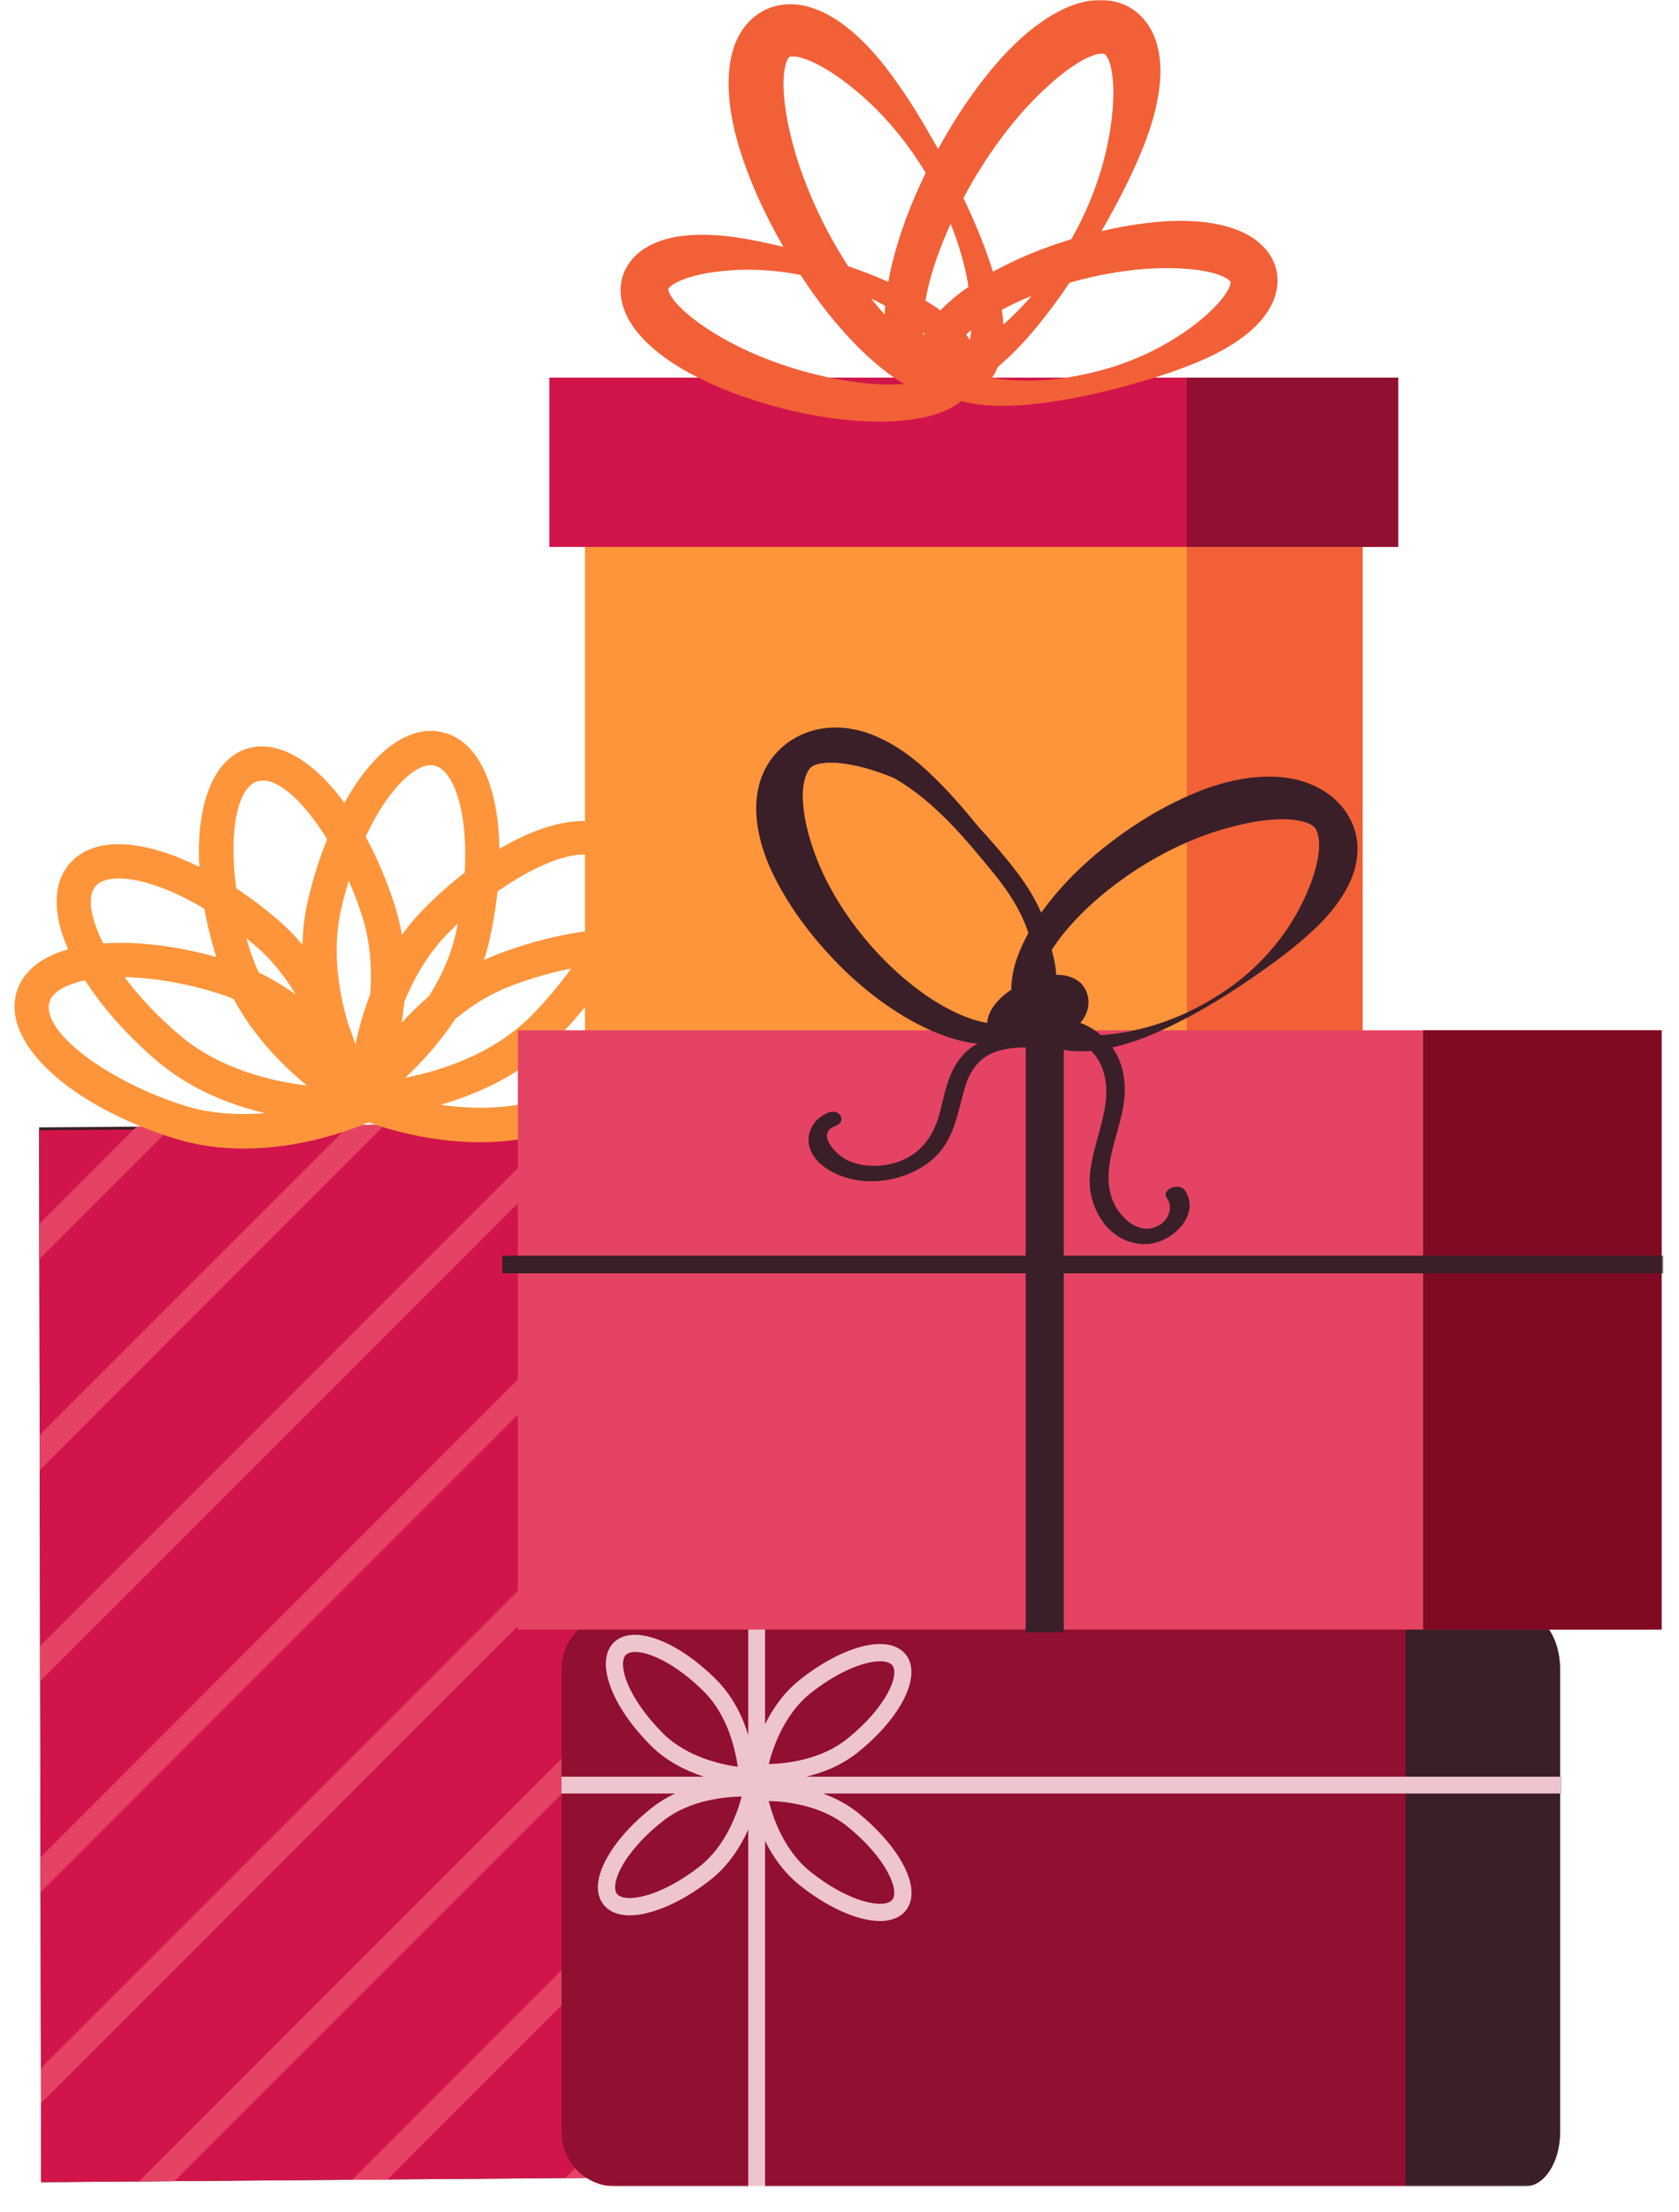 <svg viewBox="135 0 810 1066.5" fill="none" xmlns="http://www.w3.org/2000/svg" xmlns:xlink="http://www.w3.org/1999/xlink" overflow="visible" width="810px" height="1066.5px"><g id="Master/Stickers/Gift Boxes"><g id="Group 30"><path id="Fill 1" fill-rule="evenodd" clip-rule="evenodd" d="M423.522 541.496L406.433 541.637L320.749 542.309L303.661 542.456L217.977 543.128L200.864 543.272L153.868 543.629L153.892 560.792L153.918 571.137L153.942 590.17L153.99 607.112L154.084 663.034L154.134 691.958L154.182 708.876L154.326 793.72L154.374 810.641V810.667L154.54 895.485L154.566 912.432L154.732 997.276L154.758 1014.2L154.83 1052.24L202.088 1051.88L219.177 1051.73L304.858 1051.06L321.973 1050.92L407.633 1050.25L424.744 1050.12L433.242 1050.05L502.075 1049.52L501.933 972.938L501.909 955.967L501.741 871.15L501.717 854.203L501.549 769.386L501.525 752.438L501.381 667.571L501.357 660.349L501.333 650.652L501.187 568.47L501.141 540.896L423.522 541.496Z" fill="#3A1F28"/><path id="Fill 2" fill-rule="evenodd" clip-rule="evenodd" d="M422.319 542.715L405.207 542.859L319.451 543.606L302.362 543.747L216.63 544.467L199.496 544.635L153.891 545.019L153.918 555.724L153.987 590.141L154.012 607.086L154.084 650.578L154.156 691.93L154.18 708.874L154.348 793.694L154.372 810.639V810.665L154.54 895.483L154.566 912.427L154.732 997.273L154.758 1014.19L154.828 1052.23L202.11 1051.85L219.198 1051.71L304.906 1051.01L321.995 1050.89L407.679 1050.2L424.815 1050.05L433.24 1049.98L433.216 1041.65L433.194 1024.68L433.048 939.839L433.024 922.892L432.88 838.051L432.856 821.103L432.712 736.236L432.688 719.293L432.592 665.915L432.546 634.447L432.496 617.529L432.424 571.087L432.376 544.923V542.619L422.319 542.715Z" fill="#D1154B"/><path id="Fill 3" fill-rule="evenodd" clip-rule="evenodd" d="M217.974 543.121L216.63 544.465L154.012 607.084L153.988 607.108L153.94 590.163L153.988 590.139L200.862 543.265L217.974 543.121Z" fill="#E54363"/><path id="Fill 4" fill-rule="evenodd" clip-rule="evenodd" d="M320.748 542.308L319.452 543.604L154.18 708.875L154.132 691.954L154.156 691.93L302.363 543.748L303.659 542.452L320.748 542.308Z" fill="#E54363"/><path id="Fill 5" fill-rule="evenodd" clip-rule="evenodd" d="M406.432 541.635L405.208 542.859L154.349 793.694L154.325 793.718L154.373 810.639L422.32 542.715L423.52 541.491L406.432 541.635Z" fill="#E54363"/><path id="Fill 6" fill-rule="evenodd" clip-rule="evenodd" d="M432.545 634.446L154.565 912.426L154.541 895.482L432.497 617.525L432.545 634.446Z" fill="#E54363"/><path id="Fill 7" fill-rule="evenodd" clip-rule="evenodd" d="M432.713 736.236L154.757 1014.19L154.733 997.271L432.689 719.291L432.713 736.236Z" fill="#E54363"/><path id="Fill 8" fill-rule="evenodd" clip-rule="evenodd" d="M432.881 838.047L219.199 1051.7L219.175 1051.73L202.086 1051.87L432.857 821.103L432.881 838.047Z" fill="#E54363"/><path id="Fill 9" fill-rule="evenodd" clip-rule="evenodd" d="M433.049 939.834L321.972 1050.91L304.86 1051.06L433.025 922.89L433.049 939.834Z" fill="#E54363"/><path id="Fill 10" fill-rule="evenodd" clip-rule="evenodd" d="M433.217 1041.65L424.816 1050.05L424.744 1050.12L407.631 1050.24L407.679 1050.19L433.193 1024.68L433.217 1041.65Z" fill="#E54363"/><g id="Group 29"><path id="Fill 11" fill-rule="evenodd" clip-rule="evenodd" d="M453.99 501.214C441.807 512.943 423.679 523.719 402.947 531.56C376.526 541.557 348.042 537.405 330.531 532.96C349.542 529.508 378.873 520.798 400.573 498.84C412.521 486.755 422.459 473.713 429.571 461.009C432.722 460.858 435.814 460.796 438.749 460.925C454.047 461.583 464.375 466.069 467.082 473.233C469.794 480.393 465.02 490.593 453.99 501.214M222.838 536.527C186.457 525.091 149.841 499.863 155.472 481.951C157.493 475.519 165.531 470.827 177.817 468.751C186.164 482.316 198.285 496.208 212.865 508.674C236.005 528.453 265.454 534.778 284.71 536.722C267.679 540.857 244.835 543.44 222.838 536.527M178.367 424.945C181.177 421.657 185.987 419.996 192.273 419.996C197.116 419.996 202.838 420.98 209.199 422.965C217.99 425.711 227.389 430.189 236.843 435.981C238.326 444.585 240.527 453.581 243.489 462.759C243.935 464.146 244.415 465.514 244.917 466.865C244.862 466.849 244.809 466.827 244.754 466.81C222.697 459.871 200.731 457.027 182.807 458.691C182.272 457.697 181.693 456.696 181.206 455.71C174.423 441.981 173.387 430.765 178.367 424.945M257.967 373.368C259.232 372.96 260.535 372.763 261.87 372.763C272.862 372.763 285.936 386.108 296.834 404.385C292.915 413.8 289.593 424.082 287.085 434.883C284.582 445.669 284.056 456.371 284.731 466.499C279.702 459.215 273.678 452.202 266.435 446.01C259.652 440.209 252.644 434.981 245.607 430.419C241.661 402.889 244.795 377.619 257.967 373.368M319.48 382.373C327.526 371.409 335.895 365.377 342.891 365.377C343.774 365.377 344.634 365.476 345.471 365.668C352.928 367.401 358.749 377.037 361.439 392.112C363.059 401.182 363.419 411.584 362.642 422.646C355.688 427.927 348.721 434.03 341.943 440.887C335.801 447.103 330.739 453.922 326.546 460.935C325.901 453.214 324.48 445.31 321.945 437.455C317.908 424.946 312.926 413.533 307.382 403.601C310.998 395.619 315.057 388.406 319.48 382.373M323.76 520.918C332.062 513.689 342.841 502.859 351.894 488.97C360.057 482.166 369.564 476.055 380.395 471.958C393.272 467.088 406.151 463.73 418.106 462.06C411.748 472.232 403.525 482.547 393.922 492.261C371.011 515.443 337.733 522.66 321.235 524.883C321.998 523.642 322.824 522.336 323.76 520.918M295.059 528.017C278.799 527.307 244.199 523.15 218.945 501.558C206.464 490.887 195.889 479.189 188.195 467.676C189.848 467.599 191.531 467.558 193.247 467.558C207.976 467.558 224.887 470.371 241.945 475.733C244.823 476.638 247.588 477.725 250.3 478.892C262.72 502.559 282.514 519.173 295.059 528.017M296.14 514.877C296.39 515.823 296.632 516.749 296.853 517.642C288.076 511.028 276.762 501.113 267.255 488.219C279.332 496.399 289.065 506.333 296.14 514.877M348.597 447.464C352.572 443.441 356.822 439.551 361.217 435.888C360.463 440.995 359.489 446.187 358.274 451.412C355.577 463.04 350.544 473.553 344.642 482.76C335.541 490.507 328.122 498.96 322.376 506.554C324.162 499.421 325.705 491.222 326.466 482.39C331.292 470.33 338.303 457.88 348.597 447.464M296.198 436.995C297.972 429.361 300.17 422.021 302.691 415.092C306.723 423.137 310.27 431.732 313.04 440.324C317.384 453.786 318.13 467.589 317.154 480.202C312.092 493.17 309.466 505.526 308.098 514.759C307.256 513.638 306.346 512.469 305.398 511.276C304.913 510.119 304.416 508.888 303.917 507.614C302.717 503.553 301.253 499.182 299.477 494.629C294.691 478.45 291.398 457.677 296.198 436.995M252.393 459.887C250.658 454.508 249.175 448.947 247.951 443.362C252.132 446.384 256.281 449.638 260.354 453.121V453.123C273.754 464.577 282.694 479.402 288.644 493.183C279.963 485.174 269.441 477.379 257.165 471.647C255.338 467.894 253.713 463.979 252.393 459.887M416.38 408.464C421.144 408.464 425.119 409.727 427.936 412.511C433.385 417.897 433.293 429.156 427.687 443.407C426.578 446.223 425.222 449.105 423.755 452.005C409.17 453.32 393.099 457.143 377.088 463.201C371.671 465.251 366.58 467.744 361.797 470.533C364.086 465.162 366.004 459.486 367.387 453.521C369.405 444.833 370.811 436.207 371.615 427.864C387.749 416.308 404.519 408.464 416.38 408.464M475.838 469.922C471.678 458.932 458.651 452.415 439.15 451.578C437.595 451.508 435.972 451.525 434.362 451.527C435.07 449.958 435.783 448.385 436.392 446.84C443.54 428.673 442.872 414.124 434.515 405.865C422.676 394.169 398.288 398.869 372.319 415.809C372.542 406.751 372.026 398.173 370.653 390.469C367.223 371.256 359.03 359.21 347.583 356.555C336.133 353.898 323.479 361.098 311.937 376.838C308.226 381.895 304.766 387.708 301.578 394.04C286.868 371.846 269.414 359.843 255.091 364.468C239.255 369.578 232.179 393.389 235.237 424.245C227.305 419.867 219.456 416.37 211.985 414.04C193.36 408.22 178.887 409.933 171.255 418.869C163.615 427.8 164.175 442.356 172.815 459.856C172.865 459.959 172.93 460.067 172.981 460.17C158.753 463.24 149.484 469.811 146.548 479.145C139.617 501.195 171.893 530.323 220.03 545.453C231.034 548.914 242.113 550.239 252.642 550.239C280.534 550.239 304.48 540.945 312.767 537.317C320.112 540.079 341.384 547.159 366.578 547.159C379.25 547.159 392.907 545.362 406.254 540.314C428.148 532.034 447.404 520.542 460.477 507.954C474.539 494.419 479.995 480.912 475.838 469.922" fill="#FF953B"/><path id="Fill 13" fill-rule="evenodd" clip-rule="evenodd" d="M311.412 403.449C316.872 413.491 321.564 424.546 325.371 436.343C326.861 440.968 328.04 445.802 328.892 450.801C332.139 446.296 335.648 442.13 339.382 438.349C345.716 431.941 352.362 426.034 359.157 420.776C359.786 410.381 359.363 400.956 357.894 392.74C355.506 379.35 350.56 370.539 344.658 369.169C338.648 367.813 330.377 373.604 322.385 384.496C318.509 389.783 314.822 396.153 311.412 403.449V403.449ZM323.889 472.388L322.958 461.232C322.29 453.259 320.798 445.629 318.517 438.559C314.653 426.58 309.848 415.405 304.239 405.356L303.354 403.769L304.102 402.113C307.923 393.681 312.121 386.32 316.576 380.243L316.578 380.241C326.529 366.68 337.241 360.094 346.275 362.159C355.347 364.266 361.986 374.677 364.981 391.481C366.63 400.702 367.05 411.272 366.232 422.898L366.116 424.523L364.818 425.509C357.841 430.814 351.003 436.838 344.501 443.416C338.981 449.004 333.976 455.518 329.635 462.781L323.889 472.388ZM193.173 454.629C207.376 454.629 223.258 456.964 239.293 461.436C236.888 453.667 234.97 445.873 233.581 438.215C224.652 432.865 216.094 428.893 208.125 426.404C202.161 424.541 196.828 423.598 192.273 423.598C188.617 423.598 183.709 424.236 181.105 427.287L181.102 427.289C177.162 431.893 178.407 441.92 184.434 454.118C184.563 454.384 184.703 454.648 184.844 454.912C187.544 454.725 190.326 454.629 193.173 454.629V454.629ZM250.827 472.428L243.57 470.213C222.168 463.483 200.656 460.656 183.14 462.278L180.768 462.499L179.146 459.506C178.74 458.769 178.335 458.032 177.975 457.308C170.414 442.002 169.582 429.678 175.632 422.607C181.58 415.651 194.269 414.535 210.271 419.532C219.216 422.326 228.787 426.829 238.721 432.913L240.111 433.767L240.389 435.373C241.878 444.013 244.074 452.858 246.913 461.657C247.345 462.996 247.806 464.311 248.291 465.61L250.827 472.428ZM375.033 429.856C374.181 437.939 372.791 446.167 370.893 454.337C370.228 457.203 369.424 460.08 368.49 462.946C370.924 461.801 373.37 460.762 375.816 459.836C391.265 453.991 406.983 450.125 421.42 448.617C422.622 446.162 423.566 444.055 424.339 442.092C429.316 429.431 429.717 419.334 425.404 415.076C423.386 413.079 420.35 412.066 416.38 412.066C406.311 412.066 390.939 418.695 375.033 429.856V429.856ZM354.224 479.118L358.485 469.124C360.793 463.709 362.608 458.187 363.88 452.71C365.836 444.292 367.233 435.815 368.032 427.521L368.188 425.893L369.52 424.938C387.329 412.184 404.411 404.866 416.38 404.866C422.313 404.866 427.051 406.577 430.466 409.954C437.083 416.492 437.287 428.841 431.037 444.724C430 447.36 428.707 450.192 426.967 453.631L426.067 455.412L424.077 455.595C409.739 456.883 393.932 460.68 378.365 466.573C373.418 468.44 368.455 470.821 363.611 473.646L354.224 479.118ZM248.948 428.307C255.724 432.788 262.384 437.816 268.771 443.277C273.05 446.932 277.107 451.038 280.901 455.548C281.091 448.115 281.986 440.927 283.577 434.072C285.939 423.893 289.045 414.019 292.813 404.702C280.841 385.165 267.665 374.024 259.072 376.801C249.405 379.919 245.3 400.991 248.948 428.307V428.307ZM289.186 479.289L281.765 468.546C276.516 460.943 270.569 454.282 264.093 448.748C257.512 443.119 250.633 437.971 243.647 433.44L242.274 432.549L242.043 430.929C238.321 404.958 240.258 375.3 256.859 369.942C258.46 369.426 260.147 369.165 261.866 369.165C273.403 369.165 287.276 381.329 299.924 402.541L300.853 404.098L300.157 405.769C296.226 415.216 293.007 425.287 290.59 435.698C288.37 445.251 287.609 455.533 288.322 466.261L289.186 479.289ZM259.86 468.942C265.925 471.863 271.882 475.42 277.681 479.584C272.052 470.178 265.469 462.233 258.017 455.859C256.67 454.709 255.302 453.574 253.917 452.455C254.517 454.603 255.153 456.713 255.821 458.782V458.784C256.908 462.154 258.233 465.49 259.86 468.942V468.942ZM298.672 507.334L286.201 495.83C276.514 486.895 266.232 479.855 255.64 474.911L254.484 474.371L253.927 473.224C251.899 469.057 250.276 465.056 248.966 460.993C247.228 455.607 245.704 449.933 244.434 444.132L242.421 434.923L250.06 440.445C254.38 443.57 258.633 446.911 262.694 450.384C274.683 460.637 284.526 474.558 291.949 491.757L298.672 507.334ZM330.005 483.238C329.71 486.521 329.297 489.841 328.771 493.182C332.972 488.547 337.359 484.263 341.895 480.372C348.131 470.551 352.46 460.535 354.767 450.599C355.168 448.873 355.547 447.131 355.902 445.381C354.273 446.903 352.688 448.441 351.157 449.996C342.507 458.747 335.393 469.929 330.005 483.238V483.238ZM314.602 522.802L318.881 505.682C320.866 497.737 322.213 489.798 322.878 482.081L322.923 481.549L323.122 481.052C328.892 466.632 336.599 454.48 346.031 444.933H346.034C350.042 440.879 354.374 436.904 358.908 433.122L366.156 427.083L364.776 436.412C363.991 441.728 362.981 447.049 361.779 452.226C359.251 463.116 354.504 474.046 347.671 484.705L347.383 485.156L346.972 485.504C339.222 492.099 331.912 499.912 325.247 508.725L314.602 522.802ZM302.886 493.469C304.174 496.788 305.37 500.182 306.452 503.6C308.24 495.194 310.633 487.092 313.602 479.404C314.62 465.565 313.276 452.792 309.613 441.432C307.801 435.821 305.67 430.228 303.246 424.727C301.909 429.035 300.726 433.411 299.703 437.81C295.839 454.467 296.909 473.193 302.886 493.469V493.469ZM310.395 523.801L305.22 516.927C304.395 515.83 303.504 514.685 302.576 513.516L302.268 513.127L302.076 512.674C301.579 511.491 301.071 510.233 300.559 508.925L300.461 508.634C299.196 504.355 297.737 500.085 296.122 495.94L296.023 495.655C289.653 474.114 288.53 454.104 292.689 436.185C294.449 428.603 296.674 421.098 299.302 413.866L302.16 406.013L305.904 413.482C310.1 421.851 313.654 430.509 316.465 439.219C320.464 451.62 321.904 465.505 320.74 480.486L320.699 481.016L320.504 481.513C316.395 492.043 313.419 503.405 311.658 515.29L310.395 523.801ZM302.777 526.609L294.684 520.513C286.382 514.261 274.381 503.952 264.356 490.353L251.907 473.471L269.269 485.234C279.849 492.401 289.821 501.603 298.911 512.578L299.415 513.188L299.619 513.951C299.873 514.914 300.12 515.864 300.346 516.774L302.777 526.609ZM354.61 491.395C346.81 503.252 337.791 512.874 330.492 519.693C348.161 516.188 373.161 508.146 391.363 489.727C398.511 482.496 405.027 474.746 410.494 466.998C401.117 468.851 391.294 471.683 381.667 475.324C372.364 478.843 363.263 484.248 354.61 491.395V491.395ZM314.181 529.465L318.168 522.995C318.953 521.725 319.795 520.39 320.755 518.936L321.024 518.526L321.393 518.206C328.935 511.64 339.821 500.899 348.877 487.005L349.172 486.551L349.59 486.206C358.981 478.377 368.918 472.451 379.123 468.591C392.06 463.698 405.366 460.205 417.606 458.497L425.248 457.426L421.161 463.969C414.645 474.392 406.11 485.051 396.481 494.793C373.084 518.468 339.593 526.043 321.715 528.45L314.181 529.465ZM195.076 471.175C202.166 480.679 211.123 490.138 221.283 498.822C240.438 515.2 265.094 521.263 283.071 523.425C270.991 513.539 257.385 499.635 247.722 481.709C245.171 480.646 242.97 479.83 240.865 479.167C224.893 474.149 209.107 471.398 195.076 471.175V471.175ZM307.167 532.153L294.903 531.617C276.662 530.821 242.237 526.21 216.604 504.297C203.989 493.513 193.131 481.544 185.201 469.68L181.659 464.381L188.026 464.083C204.371 463.33 223.637 466.205 243.025 472.301C245.679 473.134 248.442 474.178 251.72 475.587L252.894 476.091L253.487 477.219C265.25 499.634 283.716 515.616 297.135 525.08L307.167 532.153ZM347.547 532.7C363.827 535.066 383.292 535.146 401.669 528.193C421.967 520.515 439.66 510.012 451.493 498.618C461.29 489.186 465.86 480.171 463.714 474.507C461.571 468.836 452.182 465.106 438.592 464.52C436.559 464.431 434.342 464.431 431.714 464.52C424.461 477.058 414.613 489.76 403.133 501.371C386.5 518.198 365.67 527.528 347.547 532.7V532.7ZM366.873 541.341C352.935 541.341 339.955 539.063 329.645 536.445L313.6 532.372L329.887 529.412C349.57 525.839 377.368 517.193 398.014 496.303C409.578 484.602 419.406 471.791 426.431 459.245L427.406 457.5L429.4 457.407C433.147 457.232 436.164 457.203 438.905 457.32C455.96 458.057 467.163 463.253 470.452 471.954C473.742 480.652 468.781 491.964 456.485 503.801C443.966 515.857 425.404 526.907 404.218 534.923C391.793 539.625 378.972 541.341 366.873 541.341V541.341ZM223.915 533.095C237.13 537.243 250.727 537.778 262.792 536.724C245.737 532.714 226.685 525.225 210.525 511.41C196.511 499.427 184.645 486.104 176.072 472.74C166.562 474.713 160.358 478.409 158.906 483.029C156.818 489.675 162.9 499.071 175.592 508.811C188.154 518.452 206.219 527.529 223.918 533.095H223.915ZM252.282 544.39C242.444 544.39 232.02 543.187 221.757 539.962V539.962C203.022 534.072 184.596 524.8 171.206 514.523C155.529 502.491 148.9 490.853 152.039 480.871C154.48 473.097 163.423 467.529 177.216 465.201L179.609 464.798L180.881 466.864C189.149 480.297 201.015 493.805 215.202 505.938C237.293 524.819 265.389 531.151 285.069 533.138L306.008 535.25L285.559 540.218C276.468 542.427 264.853 544.39 252.282 544.39V544.39ZM192.253 414.23C184.205 414.23 177.951 416.572 173.991 421.204C167.35 428.971 168.077 442.129 176.043 458.26L176.216 458.586L178.236 462.717L173.741 463.686C164.657 465.645 153.16 470.104 149.98 480.223C143.761 500.01 175.668 527.731 221.109 542.016C230.856 545.081 241.465 546.634 252.642 546.634C279.593 546.634 302.66 537.809 311.325 534.017L312.664 533.429L314.037 533.945C321.722 536.834 342.226 543.557 366.575 543.557C380.457 543.557 393.377 541.332 404.979 536.945C426.429 528.832 445.253 517.614 457.978 505.359C470.939 492.886 476.082 480.751 472.468 471.194C468.856 461.634 456.968 455.946 438.996 455.173C437.676 455.113 436.315 455.118 434.952 455.123L428.781 455.142L431.203 449.771C431.846 448.347 432.487 446.922 433.039 445.52C439.627 428.779 439.253 415.605 431.983 408.424C421.897 398.451 399.25 402.536 374.284 418.819L368.55 422.563L368.718 415.715C368.946 406.643 368.402 398.36 367.108 391.1C363.949 373.394 356.725 362.371 346.769 360.059C336.826 357.753 325.476 364.461 314.841 378.965C311.361 383.708 307.979 389.324 304.794 395.655L302.005 401.2L298.578 396.027C284.491 374.779 268.245 364.003 256.197 367.893C242.701 372.247 235.88 394.225 238.82 423.885L239.497 430.702L233.499 427.394C225.557 423.009 217.956 419.673 210.911 417.472C203.978 415.305 197.704 414.23 192.253 414.23V414.23ZM252.642 553.836C240.732 553.836 229.394 552.172 218.949 548.887C168.055 532.888 135.452 502.44 143.113 478.064C146.132 468.462 154.645 461.489 167.851 457.736C160.255 440.505 160.454 425.956 168.518 416.528C177.149 406.424 192.961 404.324 213.057 410.602C218.803 412.398 224.865 414.886 231.149 418.023C229.488 387.77 238.006 366.198 253.983 361.04C268.398 356.391 285.77 366.097 301.157 387.129C303.69 382.557 306.327 378.398 309.032 374.706C321.479 357.735 335.462 350.038 348.396 353.048C361.335 356.05 370.497 369.114 374.195 389.834C375.254 395.76 375.839 402.288 375.95 409.309C402.029 393.893 425.099 391.505 437.044 403.304C446.467 412.614 447.444 428.485 439.8 448.003C460.553 448.999 474.541 456.319 479.204 468.649C483.901 481.069 478.139 495.95 462.97 510.547C449.561 523.465 429.868 535.23 407.525 543.683C395.107 548.378 381.331 550.759 366.575 550.759C342.377 550.759 321.81 544.43 312.87 541.192C302.91 545.416 279.66 553.836 252.642 553.836V553.836Z" fill="#FF953B"/><mask id="mask0_206_1334593e44d91-d3d0-4ded-a839-d740bf7993f5" style="mask-type:alpha" maskUnits="userSpaceOnUse" x="142" y="0" width="796" height="1055" fill="#ffffff"><path id="Clip 16" fill-rule="evenodd" clip-rule="evenodd" d="M142.001 1054.31H937.405V0H142.001V1054.31Z" fill="#ffffff"/></mask><g mask="url(#mask0_206_1334593e44d91-d3d0-4ded-a839-d740bf7993f5)"><path id="Fill 15" fill-rule="evenodd" clip-rule="evenodd" d="M417.197 499.823H792.365V185.131H417.197V499.823Z" fill="#FF953B"/><path id="Fill 17" fill-rule="evenodd" clip-rule="evenodd" d="M707.542 499.823H792.364V185.131H707.542V499.823Z" fill="#F26037"/><path id="Fill 18" fill-rule="evenodd" clip-rule="evenodd" d="M400.035 263.723H809.527V182.076H400.035V263.723Z" fill="#D1154B"/><path id="Fill 19" fill-rule="evenodd" clip-rule="evenodd" d="M707.566 263.723H809.527V182.076H707.566V263.723Z" fill="#910F30"/><path id="Fill 20" fill-rule="evenodd" clip-rule="evenodd" d="M616.441 176.835C621.26 172.867 626.056 168.158 631.156 162.357C637.912 154.586 644.383 146.101 650.935 136.388C653.163 135.745 655.414 135.121 657.716 134.535C671.891 131.046 685.305 129.279 697.644 129.279C698.335 129.279 699.026 129.284 699.71 129.296C707.249 129.385 713.837 130.095 719.286 131.413C722.125 132.097 724.707 133.062 726.567 134.137C728.02 134.967 728.564 135.673 728.675 135.923C728.72 136.148 728.689 137.082 728.008 138.62C727.16 140.54 725.641 142.799 723.517 145.307C719.701 149.738 714.735 154.147 708.339 158.772C697.041 166.91 683.663 173.412 669.651 177.572C654.888 181.916 640.49 183.922 626.771 183.483C621.933 183.31 617.6 182.854 613.597 182.168C614.708 180.545 615.656 178.757 616.441 176.835M651.795 115.355C637.68 119.68 625.262 124.828 614.029 131.033C613.849 130.442 613.681 129.864 613.489 129.261C609.973 118.415 605.499 107.396 599.789 95.472C601.625 92.031 603.553 88.577 605.617 85.109C615.188 69.287 625.674 55.816 636.794 45.051C643.281 38.715 649.495 33.713 655.268 30.185C658.321 28.32 661.395 26.923 663.944 26.239C665.101 25.925 665.955 25.831 666.57 25.831C667.429 25.831 667.823 26.016 667.911 26.061C668.178 26.201 669.133 27.101 669.997 29.342C670.933 31.757 671.576 35.028 671.908 39.029C672.436 46.069 671.958 54.049 670.453 63.424C667.767 79.937 661.928 96.821 653.561 112.249C652.985 113.305 652.385 114.321 651.795 115.355M581.578 83.399C574.358 98.181 569.059 112.389 565.523 126.574C564.731 129.829 564.083 132.915 563.546 135.903C557.536 133.258 551.142 130.753 544.148 128.326C540.68 122.955 537.336 117.283 534.135 111.314C533.494 110.095 532.891 108.883 532.277 107.668C524.695 92.517 519.225 77.761 516.062 63.756C514.024 54.924 512.985 47.013 512.971 40.245C512.966 36.671 513.371 33.316 514.115 30.781C514.788 28.455 515.58 27.649 515.894 27.397C516.189 27.303 516.717 27.203 517.497 27.203C518.052 27.203 518.736 27.253 519.545 27.395C522.098 27.841 525.235 28.979 528.833 30.757C535.133 33.93 541.726 38.457 548.984 44.582C560.692 54.501 571.274 66.874 579.823 80.523C580.416 81.478 581.004 82.434 581.578 83.399M602.237 138.31C597.216 141.788 592.987 145.3 589.243 149.106C589.084 149.274 588.888 149.497 588.72 149.675C586.488 148.067 584.075 146.497 581.457 144.942C582.182 140.811 583.214 136.434 584.594 131.725C586.917 123.939 589.951 115.973 593.637 107.891C596.945 116.184 599.494 124.488 601.229 132.74C601.625 134.66 601.939 136.491 602.237 138.31M561.792 151.717C559.583 149.231 557.404 146.653 555.27 143.946C557.589 145.059 559.831 146.247 562.032 147.474C561.924 148.902 561.837 150.318 561.792 151.717M580.429 161.644C580.384 161.188 580.367 160.689 580.338 160.209C580.518 160.37 580.688 160.531 580.866 160.692C580.712 161.008 580.568 161.328 580.429 161.644M601.079 161.278C601.11 161.25 601.136 161.221 601.167 161.192C601.909 160.503 602.696 159.826 603.505 159.15C603.373 160.834 603.186 162.435 602.91 163.911C602.32 162.987 601.715 162.106 601.079 161.278M619.08 156.464C618.924 154.144 618.668 151.789 618.312 149.382C622.801 146.977 627.584 144.75 632.629 142.697C629.271 146.586 625.794 150.27 622.169 153.678C621.13 154.645 620.103 155.567 619.08 156.464M463.049 148.094C460.98 146.03 459.279 143.863 458.246 141.979C457.44 140.512 457.337 139.626 457.373 139.362C457.452 139.142 457.963 138.362 459.346 137.399C461.071 136.201 463.544 135.061 466.661 134.025C472.222 132.224 478.758 131.041 486.628 130.417C489.657 130.182 492.729 130.064 495.827 130.064C504.194 130.064 512.765 130.916 521.206 132.582C529.75 145.706 538.777 157.066 548.625 167.026C556.466 174.867 563.618 180.63 571.145 185.176C567.466 185.447 563.51 185.504 559.161 185.298C546.114 184.628 532.007 181.983 517.263 177.447C502.564 172.813 489.587 166.973 478.671 160.08C472.278 156.084 467.021 152.049 463.049 148.094M750.615 129.589C749.715 126.174 747.965 122.898 745.555 120.114C743.561 117.807 741.221 115.82 738.607 114.209C733.773 111.224 728.968 109.738 724.802 108.656C717.2 106.87 709.117 106.205 699.298 106.596C688.656 107.158 677.788 108.766 666.388 111.44C674.037 98.1 681.665 83.702 687.672 68.024C691.661 57.341 693.874 48.168 694.647 39.077C695.084 32.479 694.671 27.21 693.315 21.99C692.403 18.493 690.987 15.248 689.107 12.339C686.806 8.787 683.736 5.809 680.196 3.701C676.67 1.644 672.559 0.396 668.303 0.089C664.753 -0.165 661.184 0.125 657.716 0.951C651.214 2.487 645.98 5.254 641.628 7.813C633.778 12.673 626.455 18.896 618.542 27.448C607.151 40.109 596.998 54.684 587.535 71.893C580.27 58.762 572.126 45.168 562.144 32.248C555.088 23.279 548.406 16.619 541.047 11.235C535.637 7.431 530.926 5.041 525.761 3.483C522.298 2.449 518.803 1.949 515.33 2.06C511.099 2.177 506.956 3.25 503.318 5.177C503.236 5.223 503.159 5.281 503.078 5.326C503.001 5.367 502.917 5.396 502.84 5.437C499.261 7.398 496.069 10.278 493.609 13.765C491.564 16.674 489.975 19.873 488.886 23.284C486.853 29.639 486.526 35.553 486.474 40.601C486.589 49.839 488.146 59.321 491.394 70.508C496.28 86.51 503.368 102.435 512.959 119.077C504.628 116.991 495.973 115.186 486.997 114.034C477.452 112.889 469.483 112.904 461.849 114.087C456.314 115.052 452.042 116.451 447.985 118.628C445.259 120.094 442.835 121.935 440.78 124.103C438.27 126.76 436.393 129.947 435.342 133.357C434.334 136.742 434.127 140.45 434.737 144.079C435.243 147.086 436.206 150.002 437.603 152.738C440.18 157.81 443.512 161.573 446.505 164.66C452.061 170.134 458.625 174.901 467.218 179.684C480.377 186.777 494.936 192.362 511.747 196.761C528.507 201.079 543.858 203.22 558.707 203.309C568.2 203.309 576.002 202.459 583.323 200.616C586.548 199.752 591.373 198.273 596.022 195.398C597.034 194.771 597.968 194.083 598.861 193.362C600.239 193.739 601.571 194.068 602.768 194.32C607.657 195.244 612.81 195.7 618.595 195.7C621.244 195.7 624.026 195.604 626.976 195.415C640.76 194.452 655.196 191.975 672.412 187.629L672.451 187.617C686.58 183.916 701.696 179.579 716.548 172.959C725.296 168.968 732.091 164.816 737.995 159.833C742.224 156.13 745.147 152.712 747.475 148.747C749.045 146.066 750.156 143.232 750.78 140.323C751.546 136.754 751.493 133.055 750.615 129.589" fill="#F26037"/><path id="Fill 21" fill-rule="evenodd" clip-rule="evenodd" d="M887.434 804.839V1028.07C887.434 1042.59 875.721 1054.31 861.201 1054.31H432.11C417.613 1054.31 405.877 1042.59 405.877 1028.07V804.839C405.877 790.366 417.613 778.605 432.11 778.605H861.201C875.721 778.605 887.434 790.366 887.434 804.839" fill="#910F30"/><path id="Fill 22" fill-rule="evenodd" clip-rule="evenodd" d="M888.105 856.705V864.817H887.671V1028.07C887.671 1042.59 880.084 1054.31 870.678 1054.31H813.186V778.605H870.678C880.084 778.605 887.671 790.366 887.671 804.839V856.705H888.105Z" fill="#3A1F28"/><path id="Fill 23" fill-rule="evenodd" clip-rule="evenodd" d="M543.548 880.485C552.188 887.398 559.173 895.246 563.157 902.614C566.445 908.591 567.333 913.751 565.461 916.031C563.613 918.359 558.381 918.647 551.852 916.775C543.788 914.495 534.596 909.431 525.907 902.47C513.283 892.39 507.858 876.333 505.866 868.437C513.979 868.605 530.851 870.333 543.548 880.485V880.485ZM525.907 816.548C534.596 809.636 543.788 804.572 551.852 802.292C554.733 801.452 557.349 801.044 559.557 801.044C562.341 801.044 564.405 801.716 565.461 802.988C569.157 807.62 562.581 823.365 543.548 838.581C530.851 848.686 513.979 850.438 505.866 850.63C507.858 842.733 513.283 826.701 525.907 816.548V816.548ZM472.36 900.119C463.623 906.935 454.359 911.927 446.294 914.087C439.694 915.864 434.486 915.528 432.662 913.199C430.838 910.871 431.798 905.735 435.11 899.783C439.238 892.511 446.294 884.734 455.031 877.918C467.799 867.933 484.672 866.397 492.808 866.277C490.744 874.174 485.128 890.182 472.36 900.119V900.119ZM454.792 835.753C437.559 818.496 432.783 802.127 436.935 797.975C437.847 797.063 439.407 796.559 441.423 796.559C448.455 796.559 461.344 802.415 474.737 815.808C486.161 827.281 489.785 843.865 490.913 851.93C482.849 850.802 466.288 847.225 454.792 835.753V835.753ZM523.866 856.705C531.93 854.809 540.931 851.305 548.731 845.064C569.948 828.12 579.908 807.791 571.988 797.806C567.812 792.598 559.844 791.35 549.571 794.278C540.475 796.894 530.226 802.463 520.746 810.071C513.066 816.215 507.737 824.039 504.089 831.384V778.605H495.977V836.592C493.313 827.952 488.656 818.015 480.592 809.951C461.391 790.726 440.102 783.046 431.03 792.07C422.03 801.118 429.71 822.407 448.911 841.632C456.639 849.385 466.167 853.969 474.568 856.705H405.877V864.817H460.671C456.975 866.569 453.327 868.681 449.919 871.346C440.318 878.834 432.494 887.474 427.886 895.755C422.63 905.067 422.03 913.083 426.134 918.316C428.798 921.772 433.166 923.572 438.806 923.572C441.686 923.572 444.927 923.068 448.455 922.108C457.575 919.66 467.872 914.163 477.472 906.675C486.448 899.691 492.281 890.426 495.977 882.194V1054.31H504.089V887.69C507.737 895.035 513.066 902.859 520.746 909.003C530.226 916.588 540.475 922.204 549.571 924.772C553.195 925.804 556.555 926.308 559.556 926.308C565.004 926.308 569.276 924.604 571.988 921.244C576.14 916.035 575.588 908.019 570.476 898.611C565.94 890.354 558.211 881.57 548.731 873.962C543.499 869.809 537.715 866.905 532.074 864.817H888.106V856.705H523.866Z" fill="#EEC5CF"/><path id="Fill 24" fill-rule="evenodd" clip-rule="evenodd" d="M384.839 785.767H936.648V496.804H384.839V785.767Z" fill="#E54363"/><path id="Fill 25" fill-rule="evenodd" clip-rule="evenodd" d="M821.576 785.767H936.647V496.804H821.576V785.767Z" fill="#7F0A22"/><path id="Fill 26" fill-rule="evenodd" clip-rule="evenodd" d="M629.841 787.079H648.175V495.927H629.841V787.079Z" fill="#3A1F28"/><path id="Fill 27" fill-rule="evenodd" clip-rule="evenodd" d="M377.327 613.976H937.406V605.478H377.327V613.976Z" fill="#3A1F28"/><path id="Fill 28" fill-rule="evenodd" clip-rule="evenodd" d="M770.262 416.346C768.558 423.983 765.365 431.464 761.604 438.568C753.972 452.789 743.21 465.157 730.192 474.803C717.152 484.42 702.147 491.911 685.483 496.08C679.216 497.589 672.743 498.727 666.133 499.135C665.168 498.326 664.225 497.512 663.121 496.776C660.934 495.319 658.575 494.157 656.141 493.168C656.237 493.063 656.338 492.976 656.432 492.866C657.385 491.776 658.292 490.468 659.053 488.639C659.434 487.725 659.766 486.678 659.958 485.373C660.147 484.065 660.195 482.452 659.91 480.885C659.624 479.315 659.053 477.834 658.434 476.788C657.814 475.655 657.147 474.872 656.528 474.174C655.193 472.911 653.907 472.17 652.668 471.603C650.192 470.47 647.811 470.122 645.523 470.079C645.197 470.074 644.878 470.113 644.551 470.12C644.503 469.314 644.455 468.507 644.371 467.722C643.975 464.36 643.241 461.18 642.365 458.074C644.163 455.316 646.095 452.638 648.154 450.07C658.074 437.944 670.304 427.739 683.637 419.051C697.061 410.482 711.754 403.424 727.557 399.139C735.398 396.984 743.517 395.386 751.488 395.078C755.441 394.862 759.396 395.208 762.749 395.93C764.384 396.312 765.845 396.816 766.899 397.337C767.972 397.872 768.538 398.311 768.987 398.767C769.875 399.463 770.994 401.866 771.294 405.312C771.539 408.711 771.14 412.566 770.262 416.346M582.46 480.446C569.202 471.371 558.044 460.184 548.544 447.99C539.177 435.713 531.46 422.272 526.775 407.819C524.421 400.647 522.671 393.222 522.337 385.93C522.1 382.315 522.477 378.699 523.269 375.631C523.684 374.136 524.236 372.799 524.805 371.834C525.39 370.853 525.87 370.334 526.37 369.924C527.13 369.115 529.756 368.088 533.524 367.814C537.24 367.591 541.454 367.956 545.587 368.76C552.716 370.089 559.702 372.439 566.432 375.233C585.981 386.489 600.809 404.497 614.466 421.202C621.373 429.648 627.87 439.565 631.127 449.943C628.77 454.194 626.68 458.68 625.103 463.593C623.8 467.704 622.907 472.18 622.871 477.208C621.798 477.924 620.739 478.689 619.705 479.532C617.751 481.145 615.894 483.017 614.178 485.414C613.369 486.634 612.56 488.028 611.941 489.727C611.655 490.642 611.415 491.602 611.273 492.692C611.249 492.867 611.264 493.061 611.249 493.241C608.876 492.836 606.528 492.257 604.263 491.508C596.318 488.902 589.116 484.915 582.46 480.446M788.755 401.003C787.742 397.321 785.721 393.052 782.62 389.24C779.521 385.436 775.578 382.385 771.937 380.372C768.263 378.324 764.811 377.093 761.588 376.205C755.211 374.592 749.638 374.352 744.454 374.52C734.119 374.988 725.159 377.326 716.72 380.29C700.064 386.54 685.435 395.188 672.074 405.196C658.911 415.14 647.002 426.547 637.32 440.089C634.298 433.196 630.199 426.603 625.617 420.598C619.785 412.948 613.381 405.563 606.781 398.397C598.23 387.886 589.253 377.576 578.462 368.258C571.996 362.841 564.837 357.852 555.743 354.256C551.175 352.492 546.03 351.124 539.686 350.812C536.456 350.738 532.891 350.894 528.818 351.842C524.791 352.768 520.125 354.616 515.959 357.453C511.797 360.29 508.463 363.895 506.262 367.224C504.023 370.584 502.679 373.74 501.707 376.69C499.943 382.522 499.681 387.62 499.864 392.363C500.375 401.817 502.931 410.011 506.173 417.729C513.007 432.963 522.461 446.343 533.4 458.567C544.398 470.741 557.008 481.759 572.035 490.666C579.612 495.056 587.751 498.975 597.248 501.524C600.181 502.304 603.306 502.902 606.63 503.255C606.109 503.55 605.562 503.78 605.055 504.107C593.463 511.593 591.432 524.332 588.502 536.091C585.348 548.737 577.857 558.808 563.222 561.565C556.698 562.794 549.716 562.218 543.745 559.424C538.625 557.032 528.134 546.541 538.047 542.94C543.639 540.91 540.361 534.418 534.816 536.431C527.76 538.995 523.771 545.962 525.454 552.762C527.143 559.585 533.844 564.359 540.56 566.942C553.984 572.104 570.141 569.476 581.638 561.561C595.441 552.056 596.405 537.819 600.714 523.752C603.15 515.795 607.828 509.279 616.763 506.699C625.396 504.208 634.954 505.052 643.81 505.813C644.477 505.871 645.099 505.804 645.665 505.643C646.056 505.744 646.467 505.89 646.853 505.981C652.095 507.064 656.874 507.097 661.383 506.737C663.623 509.041 665.442 511.684 666.611 514.626C673.706 532.514 660.608 551.77 660.697 569.85C660.762 583.541 670.434 599.854 687.312 599.902C700.46 599.941 714.654 585.478 706.527 573.909C703.755 569.963 695.112 573.614 697.853 577.514C701.744 583.053 697.867 590.355 691.056 592.119C683.008 594.202 675.748 586.826 672.743 580.91C664.794 565.245 675.098 547.517 677.179 531.667C678.436 522.062 677.015 512.697 671.646 505.081C677.299 503.814 682.648 502.081 687.782 500.072C703.577 493.702 717.894 485.492 731.639 476.532C745.265 467.433 758.785 458.058 770.807 446.411C776.73 440.494 782.183 433.947 786.117 425.631C788.044 421.45 789.542 416.745 789.883 410.942C789.962 407.99 789.792 404.728 788.755 401.003" fill="#3A1F28"/></g></g></g></g></svg>
